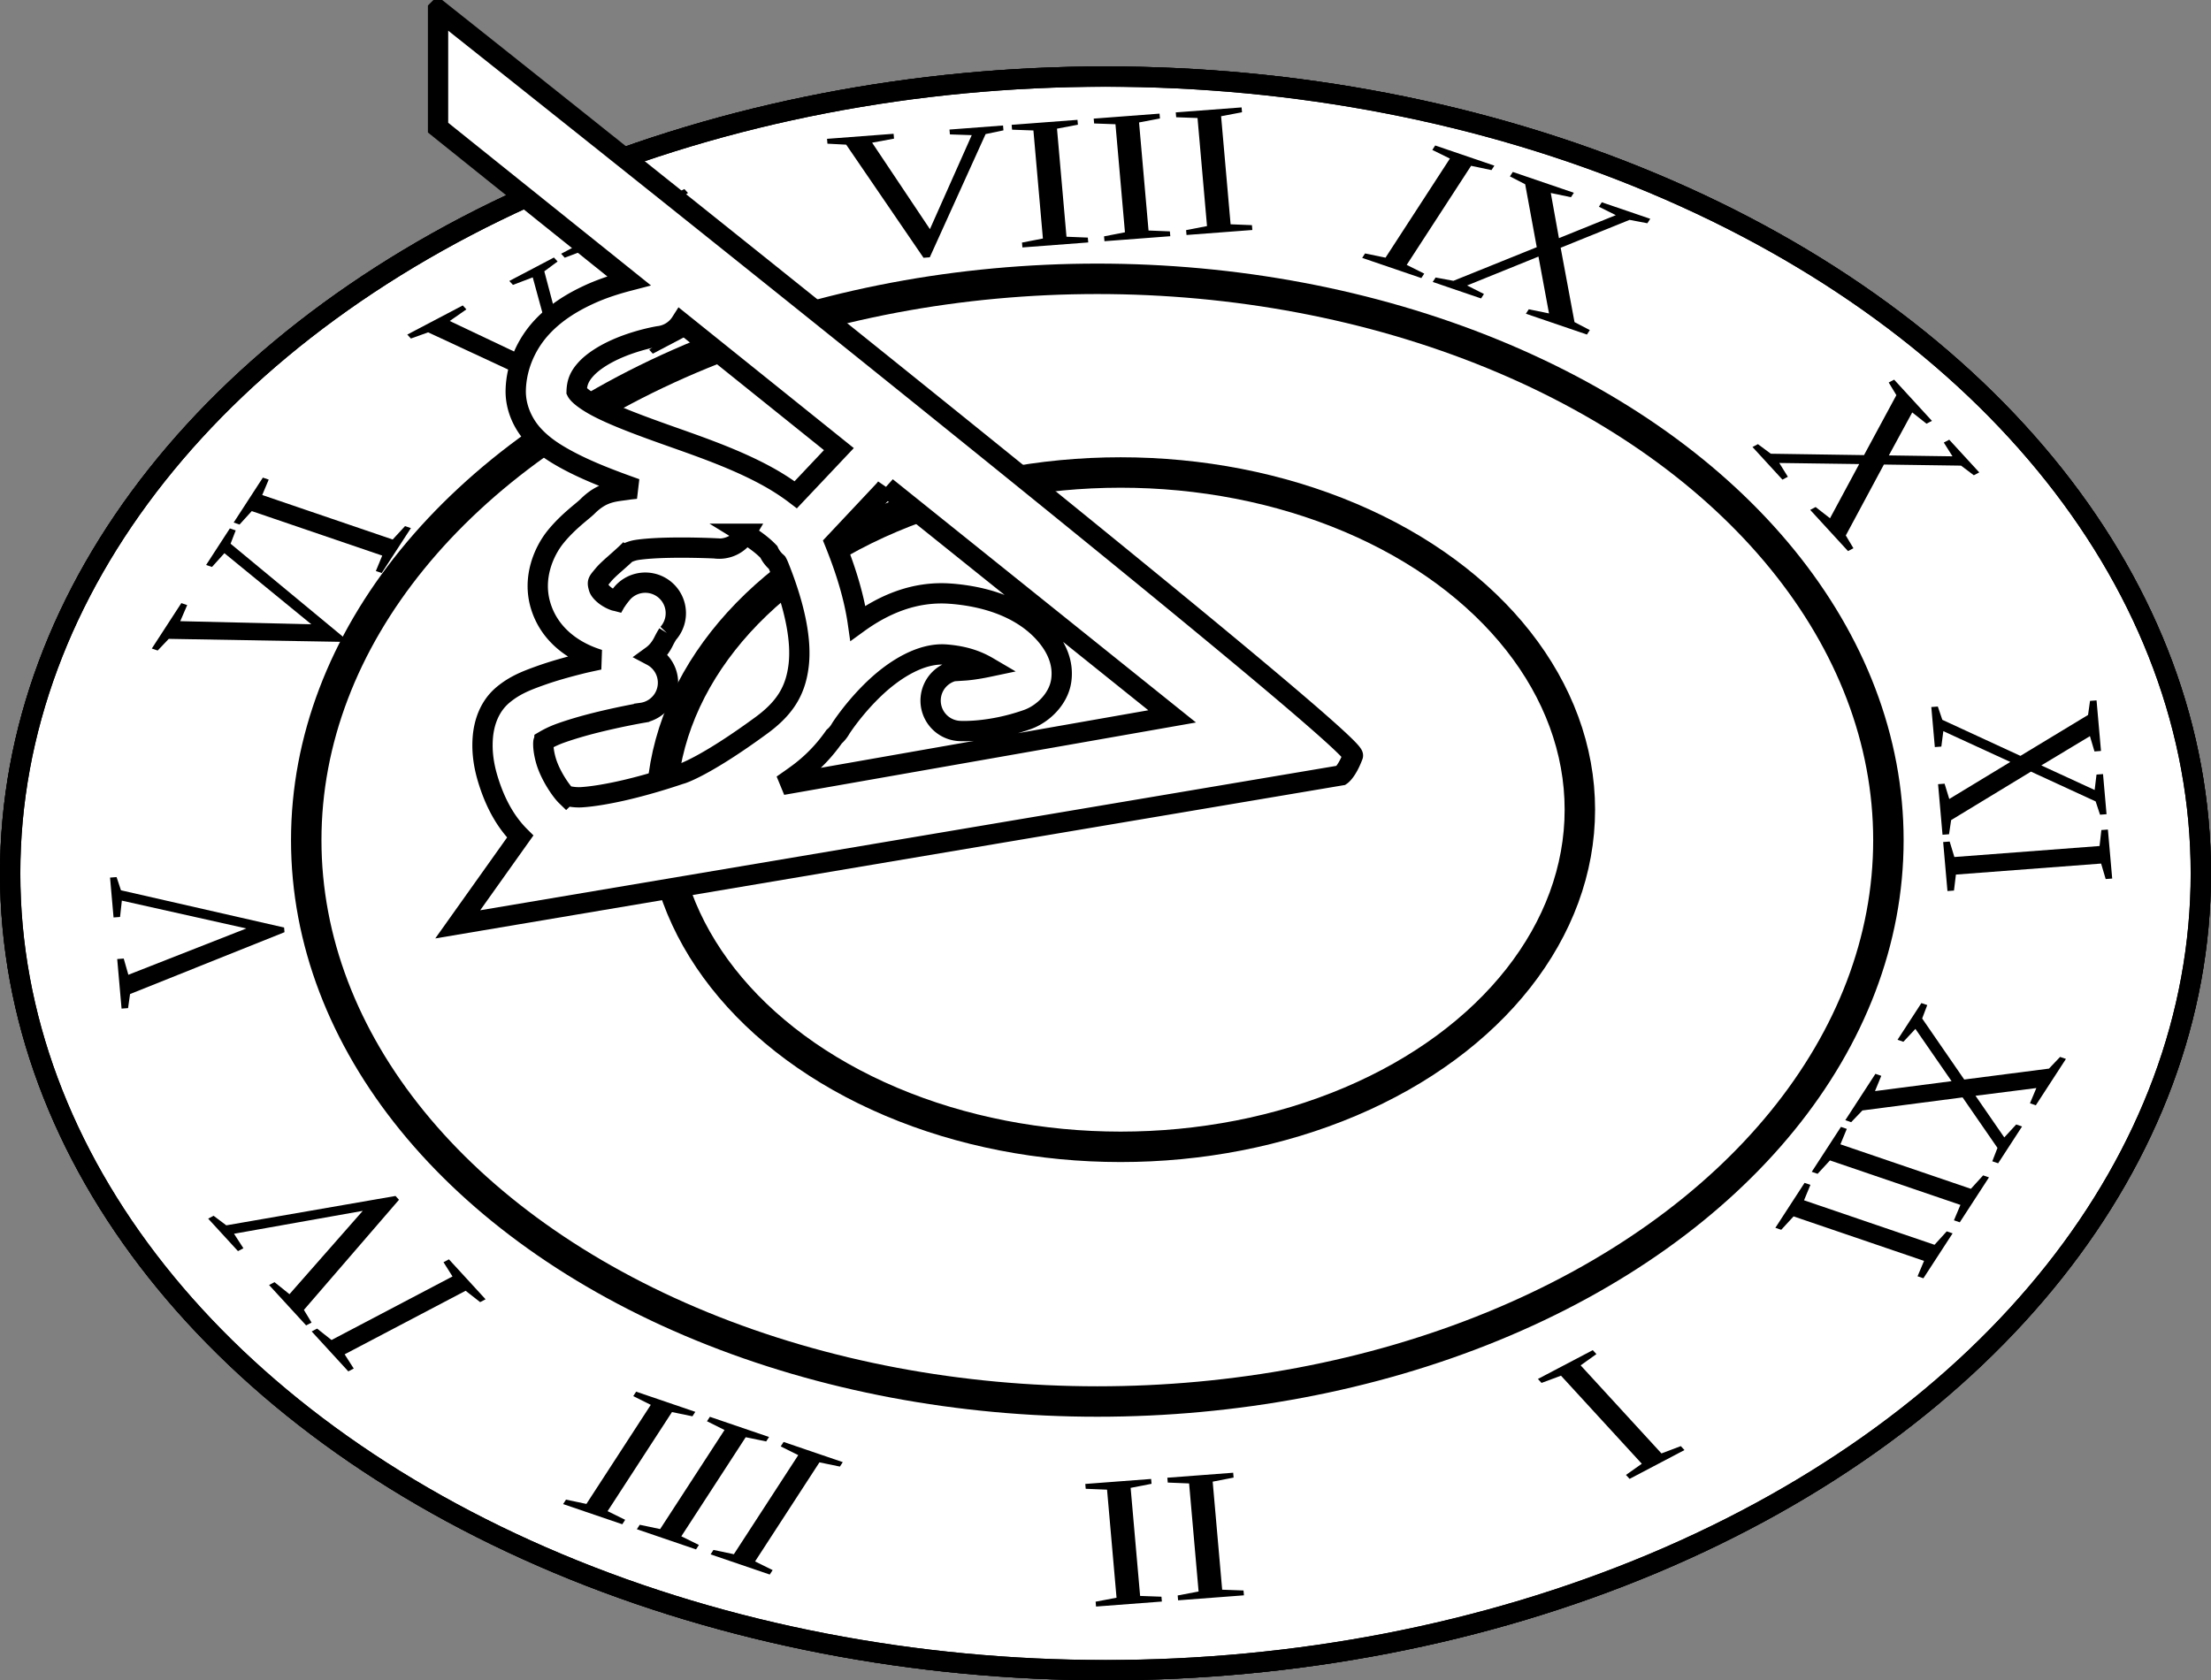 <?xml version="1.0" encoding="UTF-8" standalone="no"?>
<!-- Created with Inkscape (http://www.inkscape.org/) -->

<svg
   id="svg5406"
   sodipodi:docname="relogio.svg"
   viewBox="0 0 217.888 165.627"
   version="1.1"
   inkscape:version="1.2.1 (2ed6d7ae0b, 2022-08-22, custom)"
   width="217.888"
   height="165.627"
   xmlns:inkscape="http://www.inkscape.org/namespaces/inkscape"
   xmlns:sodipodi="http://sodipodi.sourceforge.net/DTD/sodipodi-0.dtd"
   xmlns="http://www.w3.org/2000/svg"
   xmlns:svg="http://www.w3.org/2000/svg"
   xmlns:rdf="http://www.w3.org/1999/02/22-rdf-syntax-ns#"
   xmlns:cc="http://creativecommons.org/ns#"
   xmlns:dc="http://purl.org/dc/elements/1.1/">
  <rect x="0" y="0" width="217.888" height="165.627" fill="#808080" stroke="none"/>
  <defs
     id="defs5408">
    <clipPath
       id="clipPath5178"
       clipPathUnits="userSpaceOnUse">
      <ellipse
         id="path5180"
         style="color:#000000;fill:none;stroke:#000000;stroke-width:2"
         transform="translate(112.9,416.34)"
         cx="319.183"
         cy="141.189"
         rx="107.942"
         ry="78.538" />
    </clipPath>
  </defs>
  <sodipodi:namedview
     id="base"
     bordercolor="#666666"
     inkscape:pageshadow="2"
     inkscape:window-y="27"
     fit-margin-left="0"
     pagecolor="#ffffff"
     fit-margin-top="0"
     inkscape:window-maximized="1"
     inkscape:zoom="2.8"
     inkscape:window-x="1988"
     inkscape:window-height="1016"
     showgrid="false"
     borderopacity="1.0"
     inkscape:current-layer="layer1"
     inkscape:cx="90.892857"
     inkscape:cy="116.96429"
     fit-margin-right="0"
     fit-margin-bottom="0"
     inkscape:window-width="1852"
     inkscape:pageopacity="0.0"
     inkscape:document-units="px"
     inkscape:showpageshadow="2"
     inkscape:pagecheckerboard="0"
     inkscape:deskcolor="#d1d1d1" />
  <g
     id="layer1"
     inkscape:label="Layer 1"
     inkscape:groupmode="layer"
     transform="translate(-172.661,-374.394)">
    <ellipse
       id="path5182"
       style="color:#000000;fill:none;stroke:#000000;stroke-width:2"
       transform="translate(-37.575,319.29)"
       cx="319.183"
       cy="141.189"
       rx="107.942"
       ry="78.538" />
    <ellipse
       id="path5134"
       style="color:#000000;fill:#ffffff;stroke:#000000;stroke-width:2"
       cx="281.603"
       cy="460.482"
       rx="107.942"
       ry="78.538" />
    <ellipse
       id="path5047"
       style="color:#000000;fill:none;stroke:#000000;stroke-width:2"
       transform="translate(-37.575,319.29)"
       cx="319.183"
       cy="141.189"
       rx="107.942"
       ry="78.538" />
    <ellipse
       id="path5130"
       style="color:#000000;fill:none;stroke:#000000;stroke-width:3;stroke-linecap:round"
       transform="translate(-41.818,319.29)"
       cx="322.617"
       cy="137.918"
       rx="77.959"
       ry="55.331" />
    <ellipse
       id="path5132"
       style="color:#000000;fill:none;stroke:#000000;stroke-width:3;stroke-linecap:round"
       transform="translate(-42.172,317.52)"
       cx="325.269"
       cy="136.681"
       rx="45.255"
       ry="33.234" />
    <path
       id="text2401"
       style="text-indent:0;text-transform:none;fill:#000000"
       inkscape:connector-curvature="0"
       d="m 361.42,475.81 -1.185,1.271 -0.577,-0.197 2.351,-3.619 0.577,0.197 -0.501,1.323 4.145,6.016 8.354,-1.077 1.093,-1.151 0.577,0.197 -2.968,4.569 -0.577,-0.197 0.63,-1.501 -5.996,0.761 2.835,4.106 1.174,-1.275 0.577,0.197 -2.356,3.627 -0.577,-0.197 0.511,-1.319 -3.438,-4.978 -9.872,1.286 -1.109,1.156 -0.577,-0.197 2.968,-4.569 0.577,0.197 -0.619,1.505 7.546,-0.979 -3.564,-5.152 m -8.421,12.964 -1.217,1.321 -0.577,-0.197 2.877,-4.429 0.577,0.197 -0.629,1.521 12.858,4.386 1.206,-1.325 0.577,0.197 -2.877,4.429 -0.577,-0.197 0.64,-1.518 -12.858,-4.386 m -3.585,5.519 -1.217,1.321 -0.577,-0.197 2.877,-4.429 0.577,0.197 -0.629,1.521 12.858,4.386 1.206,-1.325 0.577,0.197 -2.877,4.429 -0.577,-0.197 0.64,-1.518 -12.858,-4.386 m -22.92,15.702 -1.917,0.713 -0.357,-0.389 5.407,-2.841 0.357,0.389 -1.553,1.11 7.964,8.681 1.91,-0.721 0.357,0.389 -5.407,2.841 -0.357,-0.389 1.56,-1.103 -7.964,-8.681 m -36.648,10.622 -2.103,-0.085 -0.042,-0.478 6.488,-0.492 0.042,0.478 -2.061,0.401 0.935,10.651 2.103,0.076 0.042,0.478 -6.488,0.492 -0.042,-0.478 2.061,-0.392 -0.935,-10.651 m -8.086,0.613 -2.103,-0.085 -0.042,-0.478 6.488,-0.492 0.042,0.478 -2.061,0.401 0.935,10.651 2.103,0.076 0.042,0.478 -6.488,0.492 -0.042,-0.478 2.061,-0.392 -0.935,-10.651 m -30.432,-3.403 -1.726,-0.861 0.284,-0.438 5.831,1.989 -0.284,0.438 -2.016,-0.415 -6.344,9.766 1.732,0.853 -0.284,0.438 -5.831,-1.989 0.284,-0.438 2.011,0.423 6.344,-9.766 m -7.267,-2.478 -1.726,-0.861 0.284,-0.438 5.831,1.989 -0.284,0.438 -2.016,-0.415 -6.344,9.766 1.732,0.853 -0.284,0.438 -5.831,-1.989 0.284,-0.438 2.011,0.423 6.344,-9.766 m -7.267,-2.478 -1.726,-0.861 0.284,-0.438 5.831,1.989 -0.284,0.438 -2.016,-0.415 -6.344,9.766 1.732,0.853 -0.284,0.438 -5.831,-1.989 0.284,-0.438 2.011,0.423 6.344,-9.766 m -19.54,-12.656 -0.887,-1.406 0.535,-0.281 3.611,3.937 -0.535,0.281 -1.431,-1.12 -11.923,6.265 0.897,1.401 -0.535,0.281 -3.611,-3.937 0.535,-0.281 1.421,1.125 11.923,-6.265 m -24.079,-5.699 0.535,-0.281 1.253,0.942 16.674,-2.895 0.344,0.375 -9.371,10.856 0.755,1.247 -0.535,0.281 -3.652,-3.981 0.535,-0.281 1.475,1.184 7.221,-8.213 -12.685,2.257 0.924,1.43 -0.535,0.281 -2.938,-3.202 m -9.667,-33.616 0.642,-0.049 0.431,1.301 16.077,3.67 0.04,0.46 -15.22,6.098 -0.195,1.385 -0.642,0.049 -0.429,-4.884 0.642,-0.049 0.457,1.598 11.626,-4.564 -12.268,-2.743 -0.175,1.61 -0.642,0.049 -0.345,-3.929 m 11.806,-34.419 0.577,0.197 -0.506,1.311 11.174,9.251 -0.274,0.421 -16.992,-0.294 -1.093,1.151 -0.577,-0.197 2.909,-4.478 0.577,0.197 -0.683,1.584 12.916,0.307 -8.564,-7.008 -1.227,1.358 -0.577,-0.197 2.34,-3.603 m 16.047,1.093 1.217,-1.321 0.577,0.197 -2.877,4.429 -0.577,-0.197 0.629,-1.521 -12.858,-4.386 -1.206,1.325 -0.577,-0.197 2.877,-4.429 0.577,0.197 -0.64,1.518 12.858,4.386 m 15.892,-27.794 0.357,0.389 -1.308,0.97 3.275,12.353 -0.514,0.27 -14.209,-6.608 -1.698,0.609 -0.357,-0.389 5.467,-2.873 0.357,0.389 -1.641,1.145 10.745,5.097 -2.565,-9.396 -1.951,0.742 -0.357,-0.389 4.398,-2.311 m 12.875,6.961 1.917,-0.713 0.357,0.389 -5.407,2.841 -0.357,-0.389 1.553,-1.11 -7.964,-8.681 -1.91,0.721 -0.357,-0.389 5.407,-2.841 0.357,0.389 -1.56,1.103 7.964,8.681 m 6.738,-3.541 1.917,-0.713 0.357,0.389 -5.407,2.841 -0.357,-0.389 1.553,-1.11 -7.964,-8.681 -1.91,0.721 -0.357,-0.389 5.407,-2.841 0.357,0.389 -1.56,1.103 7.964,8.681 m 24.642,-16.435 0.042,0.478 -1.759,0.369 -5.501,12.145 -0.617,0.047 -7.62,-11.15 -1.848,-0.096 -0.042,-0.478 6.561,-0.498 0.042,0.478 -2.158,0.4 5.696,8.521 4.121,-9.265 -2.151,-0.073 -0.042,-0.478 5.278,-0.4 m 6.251,10.964 2.103,0.085 0.042,0.478 -6.488,0.492 -0.042,-0.478 2.061,-0.401 -0.935,-10.651 -2.103,-0.076 -0.042,-0.478 6.488,-0.492 0.042,0.478 -2.061,0.392 0.935,10.651 m 8.086,-0.613 2.103,0.085 0.042,0.478 -6.488,0.492 -0.042,-0.478 2.061,-0.401 -0.935,-10.651 -2.103,-0.076 -0.042,-0.478 6.488,-0.492 0.042,0.478 -2.061,0.392 0.935,10.651 m 8.086,-0.613 2.103,0.085 0.042,0.478 -6.488,0.492 -0.042,-0.478 2.061,-0.401 -0.935,-10.651 -2.103,-0.076 -0.042,-0.478 6.488,-0.492 0.042,0.478 -2.061,0.392 0.936,10.651 m 17.356,4.002 1.726,0.861 -0.284,0.438 -5.831,-1.989 0.284,-0.438 2.016,0.415 6.344,-9.766 -1.732,-0.853 0.284,-0.438 5.831,1.989 -0.284,0.438 -2.011,-0.423 -6.344,9.766 m 5.951,2.03 1.661,0.839 -0.284,0.438 -4.765,-1.625 0.284,-0.438 1.755,0.326 8.213,-3.315 -1.14,-6.203 -1.503,-0.775 0.284,-0.438 6.016,2.052 -0.284,0.438 -1.989,-0.416 0.802,4.452 5.605,-2.267 -1.666,-0.831 0.284,-0.438 4.776,1.629 -0.284,0.438 -1.75,-0.334 -6.795,2.749 1.365,7.329 1.509,0.787 -0.284,0.438 -6.016,-2.052 0.284,-0.438 1.994,0.408 -1.038,-5.603 -7.033,2.849 m 30.764,17.495 0.846,1.362 -0.535,0.281 -2.951,-3.217 0.535,-0.281 1.27,0.944 9.185,0.137 3.189,-5.91 -0.755,-1.247 0.535,-0.281 3.726,4.061 -0.535,0.281 -1.408,-1.111 -2.303,4.236 6.271,0.09 -0.856,-1.357 0.535,-0.281 2.958,3.224 -0.535,0.281 -1.259,-0.949 -7.604,-0.108 -3.753,6.99 0.752,1.26 -0.535,0.281 -3.726,-4.061 0.535,-0.281 1.418,1.105 2.874,-5.341 -7.873,-0.108 m 16.165,26.434 -0.195,1.521 -0.642,0.049 -0.347,-3.947 0.642,-0.049 0.444,1.309 7.696,3.553 6.665,-4.034 0.195,-1.385 0.642,-0.049 0.438,4.983 -0.642,0.049 -0.449,-1.508 -4.791,2.885 5.257,2.422 0.183,-1.52 0.642,-0.049 0.347,3.956 -0.642,0.049 -0.432,-1.31 -6.375,-2.936 -7.866,4.778 -0.207,1.394 -0.642,0.049 -0.438,-4.983 0.642,-0.049 0.461,1.507 6.016,-3.649 -6.603,-3.037 m 1.242,14.138 -0.191,1.575 -0.642,0.049 -0.424,-4.83 0.642,-0.049 0.463,1.525 14.308,-1.085 0.179,-1.574 0.642,-0.049 0.424,4.83 -0.642,0.049 -0.451,-1.526 -14.308,1.085" />
    <path
       id="path5049"
       style="fill:#ffffff;stroke:#000000;stroke-width:2;stroke-dasharray:none"
       inkscape:connector-curvature="0"
       d="m 215.83,375.35 v 11.625 l 18.812,15.094 c -1.111,0.29 -2.542,0.71 -4.031,1.406 -1.553,0.727 -3.21,1.71 -4.594,3.219 -1.384,1.509 -2.461,3.665 -2.531,6.125 -0.048,1.675 0.664,3.248 1.625,4.344 0.961,1.096 2.127,1.852 3.375,2.531 2.045,1.114 4.405,2.009 6.844,2.875 -0.27,0.029 -0.55,0.054 -0.812,0.094 -1.292,0.197 -2.477,0.165 -3.969,1.656 -0.464,0.464 -1.855,1.431 -3.094,2.938 -1.238,1.506 -2.32,4.101 -1.531,6.781 0.858,2.918 3.237,4.492 5.312,5.219 0.156,0.055 0.313,0.11 0.469,0.156 -0.611,0.135 -1.123,0.234 -1.812,0.406 -1.319,0.33 -2.723,0.717 -4.031,1.188 -1.309,0.47 -2.472,0.914 -3.625,1.875 -1.393,1.161 -1.895,2.834 -2,4.25 -0.105,1.416 0.105,2.758 0.5,4.062 0.639,2.113 1.624,4.101 3.188,5.656 l -6.156,8.656 87.062,-14.688 c 0,0 0.576,-0.39 1.156,-1.938 0.58,-1.548 -90.156,-73.531 -90.156,-73.531 z m 23.938,30.812 15.562,12.5 -4.25,4.5 c -0.932,-0.712 -1.932,-1.345 -2.969,-1.906 -2.888,-1.564 -6.135,-2.713 -9.156,-3.781 -3.022,-1.068 -5.827,-2.1 -7.594,-3.062 -0.883,-0.481 -1.476,-0.942 -1.719,-1.219 -0.121,-0.138 -0.147,-0.201 -0.156,-0.219 0.026,-0.925 0.308,-1.533 0.938,-2.219 0.629,-0.686 1.636,-1.337 2.719,-1.844 2.165,-1.013 4.406,-1.375 4.406,-1.375 a 3.002,3.002 0 0 0 2.219,-1.375 z m 20.25,16.25 28.156,22.594 -38.406,6.75 c 0.489,-0.34 0.972,-0.675 1.5,-1.062 1.451,-1.064 2.637,-2.317 3.594,-3.688 a 3,3 0 0 0 0.656,-0.812 c 0,0 1.278,-2.009 3.344,-3.969 2.065,-1.96 4.669,-3.499 7.031,-3.312 1.983,0.157 3.226,0.692 4.125,1.219 -1.357,0.286 -2.25,0.344 -2.25,0.344 a 3,3 0 1 0 -0.562,5.969 c 0,0 2.917,0.206 6.688,-1.125 1.561,-0.551 3.079,-2.044 3.344,-3.812 0.265,-1.768 -0.477,-3.281 -1.438,-4.438 -1.917,-2.308 -5.125,-3.812 -9.406,-4.156 h -0.031 c -3.633,-0.287 -6.713,1.133 -9.156,2.906 -0.352,-2.466 -1.125,-5.046 -2.219,-7.781 -0.021,-0.053 -0.041,-0.104 -0.062,-0.156 l 4.875,-5.188 a 3,3 0 0 0 0.219,-0.281 z m -13.906,4.594 c 0.967,0.594 1.747,1.188 2.312,1.781 a 3,3 0 0 0 0.781,1.031 3,3 0 0 0 0.031,0.031 c 0.077,0.137 0.135,0.274 0.188,0.406 1.636,4.089 2.232,7.341 1.938,9.75 -0.294,2.409 -1.288,4.138 -3.656,5.875 -5.594,4.102 -7.875,4.781 -7.875,4.781 h -0.031 c 0,0 -2.67,0.943 -5.625,1.625 -1.478,0.341 -3.029,0.614 -4.188,0.688 -0.869,0.055 -1.487,-0.167 -1.531,-0.125 -0.498,-0.483 -1.541,-1.99 -1.969,-3.406 -0.234,-0.775 -0.31,-1.49 -0.281,-1.875 0.007,-0.098 0.025,-0.086 0.031,-0.125 0.126,-0.074 0.729,-0.448 1.656,-0.781 1.012,-0.364 2.273,-0.732 3.469,-1.031 2.392,-0.598 4.531,-0.969 4.531,-0.969 a 3,3 0 0 0 1,-5.625 c 0.428,-0.31 0.825,-0.743 1.156,-1.406 0.242,-0.483 0.377,-0.683 0.438,-0.781 a 3.009,3.009 0 1 0 -4.469,-4.031 c 0,0 -0.401,0.473 -0.594,0.781 -0.005,0.009 -0.026,0.022 -0.031,0.031 -0.072,-0.019 -0.082,-0.005 -0.156,-0.031 -0.826,-0.289 -1.454,-0.88 -1.562,-1.25 -0.179,-0.609 -0.114,-0.611 0.438,-1.281 0.551,-0.67 1.604,-1.448 2.688,-2.531 -0.179,0.179 -0.271,0.294 -0.312,0.344 0.11,-0.038 0.471,-0.21 0.938,-0.281 0.848,-0.129 2.031,-0.196 3.188,-0.219 2.313,-0.045 4.5,0.062 4.5,0.062 a 3,3 0 0 0 3,-1.438 z" />
  </g>
</svg>
